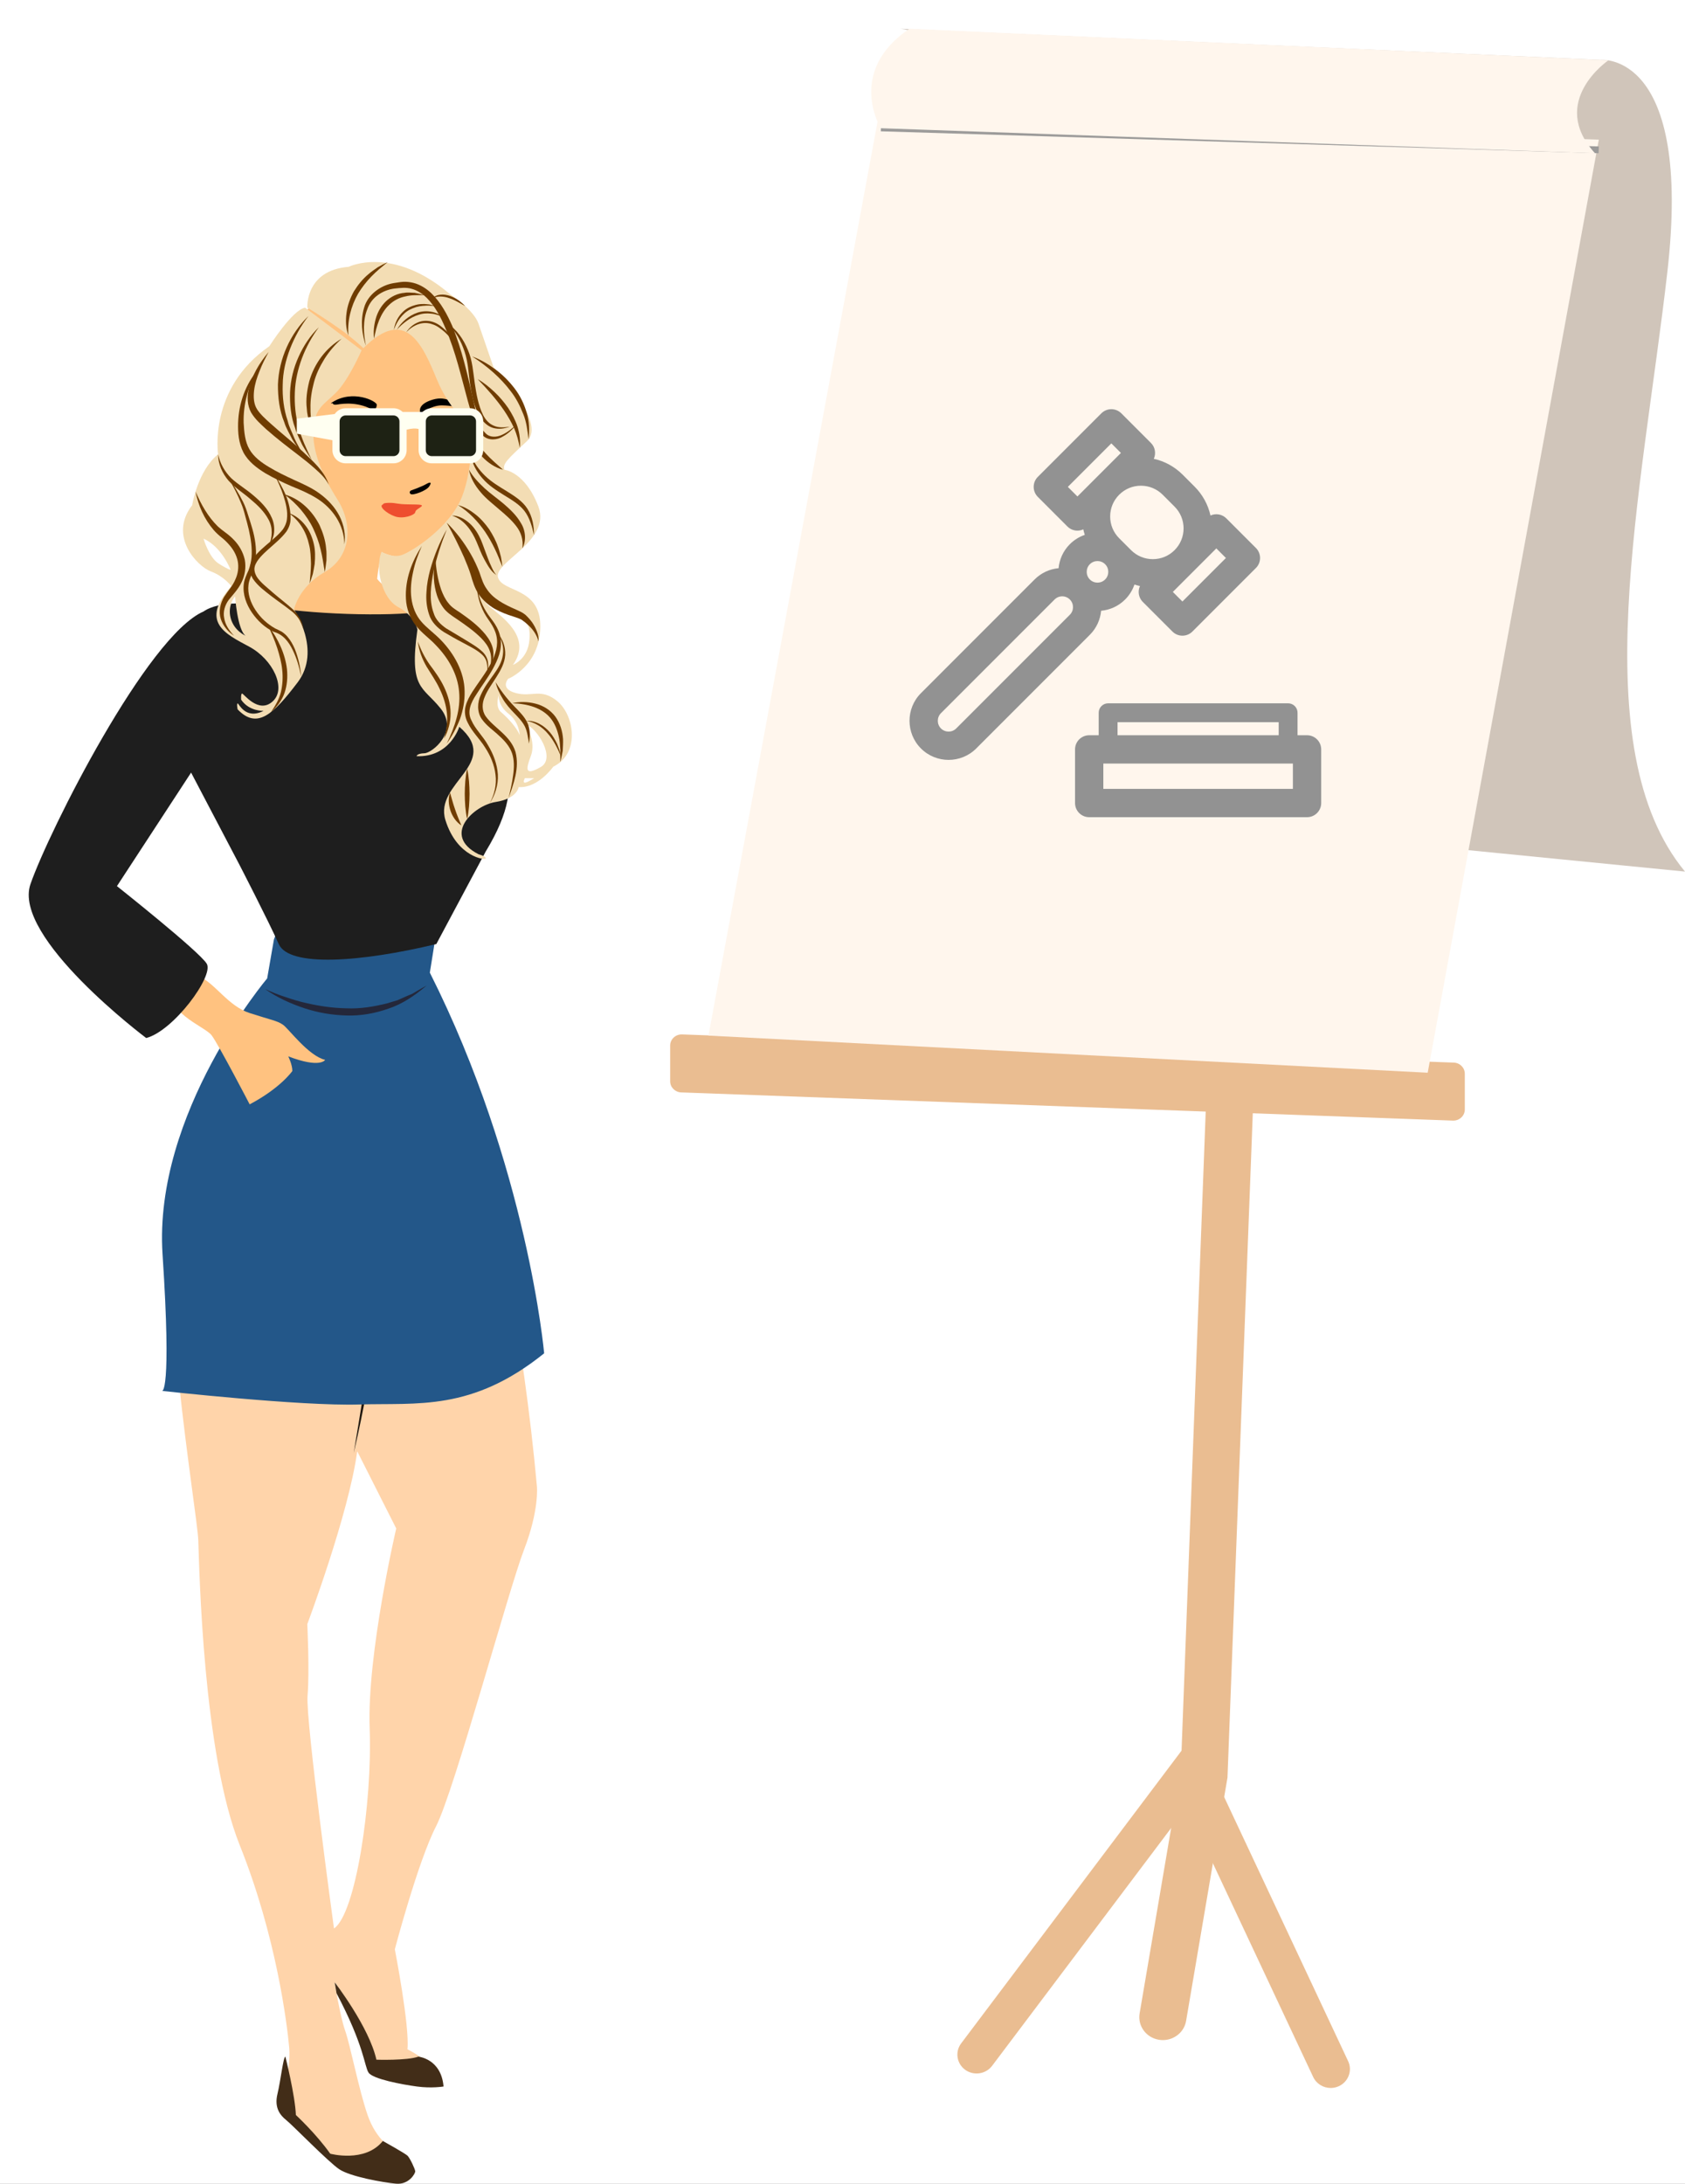 <svg width="176" height="228" viewBox="0 0 176 228" fill="none" xmlns="http://www.w3.org/2000/svg">
<rect x="0" y="0" width="176" height="228" fill="#808080" stroke="none"/>
<g clip-path="url(#clip0_1_2)">
<rect width="176" height="228" fill="white"/>
<path fill-rule="evenodd" clip-rule="evenodd" d="M167.181 6.252C167.181 6.252 176.807 5.245 174.158 28.393C171.507 51.538 165.349 78.099 176 91L100.733 83.562C100.733 83.562 95.686 48.182 100.119 28.771C105.884 3.529 94 3 94 3L167.181 6.252Z" fill="#D0C5BA"/>
<path fill-rule="evenodd" clip-rule="evenodd" d="M151.756 116.999L71.156 114.056C70.512 114.034 70 113.522 70 112.898V109.161C70 108.502 70.567 107.976 71.246 108.001L151.846 110.944C152.49 110.966 153 111.478 153 112.102V115.841C153 116.498 152.435 117.024 151.756 116.999Z" fill="#EABD91"/>
<path fill-rule="evenodd" clip-rule="evenodd" d="M121.464 213C121.331 213 121.195 212.989 121.059 212.967C119.718 212.753 118.811 211.52 119.034 210.217L123.332 184.96L126.079 112.305C126.128 110.985 127.303 109.943 128.627 110.002C129.986 110.05 131.048 111.162 130.998 112.481L128.212 185.591L123.889 210.999C123.689 212.169 122.647 213 121.464 213Z" fill="#EABD91"/>
<path fill-rule="evenodd" clip-rule="evenodd" d="M138.991 218C138.231 218 137.502 217.574 137.163 216.852L123.949 188.708L103.626 215.688C102.967 216.562 101.708 216.748 100.815 216.103C99.923 215.454 99.733 214.221 100.394 213.344L124.756 181L140.816 215.205C141.279 216.193 140.838 217.364 139.829 217.82C139.559 217.942 139.272 218 138.991 218Z" fill="#EABD91"/>
<path fill-rule="evenodd" clip-rule="evenodd" d="M91.79 12L74 108.124L149.125 112L167 14.581L91.79 12Z" fill="#FFF6ED"/>
<path fill-rule="evenodd" clip-rule="evenodd" d="M166.971 16L92 13.71L92.029 13L167 15.29L166.971 16Z" fill="#9C9B9A"/>
<path fill-rule="evenodd" clip-rule="evenodd" d="M168 6.295C168 6.295 161.679 10.598 166.598 16L91.996 13.388C91.996 13.388 88.356 7.487 94.993 3L168 6.295Z" fill="#FFF6ED"/>
<path fill-rule="evenodd" clip-rule="evenodd" d="M38.611 180.464C38.903 188.212 37.15 199.834 34.885 201.346C34.885 201.346 31.906 179.588 32.125 177.037C32.344 174.486 32.097 169.573 32.097 169.573C32.097 169.573 36.435 158.045 37.312 151.526L41.386 159.582C41.386 159.582 38.319 172.716 38.611 180.464ZM54.732 161.809C56.339 157.651 56.083 155.195 56.083 155.195C53.198 123.542 44.674 101.094 44.674 101.094C44.674 101.094 41.752 94.291 35.104 94.291C28.456 94.291 28.894 101.756 28.894 101.756C27.068 104.59 21.041 111.299 18.447 122.543C16.169 132.422 20.602 157.787 20.712 160.838C20.822 163.89 21.205 183.086 25.041 192.653C28.876 202.22 29.99 211.361 30.21 213.818C30.428 216.276 29.041 220.102 29.88 220.858C30.721 221.613 35.214 225.96 35.871 226.196C36.529 226.433 40.729 227.235 41.789 227.377C42.848 227.52 42.812 225.772 41.862 225.063C40.912 224.354 39.304 223.456 38.391 220.811C37.478 218.165 36.601 213.582 36.054 212.024C35.506 210.464 34.958 206.968 34.958 206.968C35.834 207.724 39.049 215.708 39.013 216.228C38.976 216.747 46.063 217.739 46.063 217.739C46.318 215.803 42.556 213.96 42.556 213.96C42.812 211.598 41.24 203.52 41.24 203.52C41.24 203.52 43.652 194.354 45.551 190.669C47.45 186.984 53.125 165.967 54.732 161.809Z" fill="#FFD4AA"/>
<path fill-rule="evenodd" clip-rule="evenodd" d="M36.948 151.697C37.334 149.423 37.694 147.143 38.059 144.866C38.411 142.587 38.779 140.31 39.076 138.018C39.402 135.734 39.695 133.441 39.931 131.139C40.164 128.837 40.372 126.528 40.454 124.201C40.515 126.53 40.409 128.865 40.227 131.185C40.05 133.508 39.753 135.808 39.457 138.107C39.126 140.398 38.763 142.681 38.347 144.949C37.933 147.216 37.471 149.468 36.948 151.697Z" fill="#20180F"/>
<path fill-rule="evenodd" clip-rule="evenodd" d="M29.809 214.728C29.809 214.728 30.823 218.768 30.905 220.823C30.905 220.823 33.015 222.772 34.494 224.862C34.494 224.862 38.123 225.852 39.988 223.533C39.988 223.533 42.311 224.822 42.567 225.072C42.823 225.323 43.352 226.457 43.37 226.693C43.389 226.929 42.713 228.11 41.379 227.992C40.046 227.874 36.576 227.26 35.426 226.48C34.275 225.701 30.549 221.871 29.91 221.365C29.271 220.858 28.631 220.079 28.978 218.638C29.326 217.197 29.581 214.764 29.809 214.728Z" fill="#422D18"/>
<path fill-rule="evenodd" clip-rule="evenodd" d="M34.958 206.968C34.958 206.968 38.548 211.61 39.316 215.047C39.316 215.047 42.521 215.154 43.699 214.728C43.699 214.728 46.082 214.941 46.329 217.846C46.329 217.846 45.096 218.059 43.535 217.846C41.973 217.634 38.932 217.067 38.494 216.394C38.055 215.72 38.058 213.615 35.152 208.113L34.958 206.968Z" fill="#422D18"/>
<path fill-rule="evenodd" clip-rule="evenodd" d="M27.906 102.155C27.906 102.155 16.009 116.212 16.978 130.952C17.947 145.692 16.921 145.22 16.921 145.22C16.921 145.22 31.421 146.826 37.505 146.638C43.59 146.448 49.265 147.39 56.837 141.297C56.837 141.297 55.117 121.85 44.897 101.551L45.635 96.936C45.635 96.936 34.092 83.162 28.613 98.081L27.906 102.155Z" fill="#235789"/>
<path fill-rule="evenodd" clip-rule="evenodd" d="M27.691 103.268C28.384 103.573 29.074 103.866 29.782 104.084C30.481 104.334 31.188 104.539 31.9 104.708C33.322 105.039 34.757 105.252 36.193 105.275C37.632 105.341 39.063 105.104 40.471 104.747L41.523 104.428L42.546 103.975L43.063 103.757L43.558 103.467C43.888 103.27 44.222 103.081 44.56 102.895C43.346 103.934 42.018 104.837 40.578 105.307C39.153 105.81 37.666 106.075 36.185 106.024C34.706 105.982 33.232 105.743 31.805 105.27C30.38 104.798 28.98 104.171 27.691 103.268Z" fill="#24273A"/>
<path fill-rule="evenodd" clip-rule="evenodd" d="M33.124 50.218C33.124 50.218 34.026 58.926 26 63.398C26 63.398 25.858 69 34.834 69C43.81 69 44 64.246 44 64.246C44 64.246 39.869 61.185 39.393 60.432C39.393 60.432 39.678 57.467 40.439 56.196C41.198 54.925 41.816 51.537 38.111 49.7C34.406 47.865 33.124 50.218 33.124 50.218Z" fill="#FFC280"/>
<path fill-rule="evenodd" clip-rule="evenodd" d="M19.021 105.056C19.059 104.998 19.137 104.983 19.194 105.021L22.194 107.021C22.252 107.059 22.267 107.137 22.229 107.194C22.191 107.252 22.113 107.267 22.056 107.229L19.056 105.229C18.998 105.191 18.983 105.113 19.021 105.056Z" fill="#F48399"/>
<path fill-rule="evenodd" clip-rule="evenodd" d="M20.021 104.056C20.059 103.998 20.137 103.983 20.194 104.021L23.194 106.021C23.252 106.059 23.267 106.137 23.229 106.194C23.191 106.252 23.113 106.267 23.056 106.229L20.056 104.229C19.998 104.191 19.983 104.113 20.021 104.056Z" fill="#F48399"/>
<path fill-rule="evenodd" clip-rule="evenodd" d="M21.056 102.021C21.113 101.983 21.191 101.998 21.229 102.056L23.229 105.056C23.267 105.113 23.252 105.191 23.194 105.229C23.137 105.267 23.059 105.252 23.021 105.194L21.021 102.194C20.983 102.137 20.998 102.059 21.056 102.021Z" fill="#F48399"/>
<path fill-rule="evenodd" clip-rule="evenodd" d="M18.192 102.653C18.192 102.653 19.047 101.186 20.758 101.92C22.47 102.653 23.814 105.037 26.075 105.769C28.337 106.503 28.947 106.564 29.559 106.992C30.17 107.42 32.198 110.231 33.964 110.659C33.964 110.659 33.47 111.578 30.109 110.292C30.109 110.292 30.537 111.147 30.537 111.82C30.537 111.82 29.32 113.591 26.078 115.303C26.078 115.303 22.837 109.07 22.103 108.091C21.37 107.114 16.725 105.587 18.192 102.653Z" fill="#FFC280"/>
<path fill-rule="evenodd" clip-rule="evenodd" d="M27.598 63.276C32.179 64.136 40.542 64.415 44.361 63.846C44.361 63.846 51.925 67.864 51.489 73.319C51.053 78.773 55.962 80.3 50.725 88.919L45.574 98.567C37.719 100.451 30.205 101.014 29.114 98.567C28.024 96.12 24.979 90.228 24.979 90.228L19.96 80.665L12.214 92.519C12.214 92.519 20.832 99.344 21.596 100.623C22.36 101.902 18.105 107.652 15.27 108.377C15.27 108.377 1.246 97.865 3.184 92.302C5.123 86.737 15.379 66.377 21.27 63.839C21.27 63.839 23.015 62.416 27.598 63.276Z" fill="#1E1E1E"/>
<path fill-rule="evenodd" clip-rule="evenodd" d="M31.3 51.03C31.3 51.03 32.434 53.298 34.914 54.786C37.394 56.274 40.512 58.542 42.071 58.046C43.631 57.55 47.762 54.384 48.754 50.841C49.746 47.298 50.363 41.392 49.725 38.486C49.088 35.581 45.473 29.486 39.025 29.486C32.575 29.486 26.836 36.289 28.394 43.801C28.394 43.801 26.602 45.999 28.136 48.266C29.67 50.534 31.3 51.03 31.3 51.03Z" fill="#FFC280"/>
<path fill-rule="evenodd" clip-rule="evenodd" d="M35.148 46.282C35.148 46.282 37.995 46.352 38.751 46.902C38.751 46.902 39.028 47 38.921 46.636C38.921 46.636 39.329 46.928 39.356 46.769C39.382 46.609 39.178 45.068 37.575 44.855C35.972 44.643 34.767 46.113 35.148 46.282Z" fill="black"/>
<path fill-rule="evenodd" clip-rule="evenodd" d="M47.621 45.874C47.621 45.874 45.815 45.848 45.083 46.396C45.083 46.396 44.815 46.494 44.917 46.131C44.917 46.131 44.523 46.423 44.497 46.264C44.472 46.104 45.206 44.652 46.759 44.439C48.311 44.227 48.719 45.585 47.621 45.874Z" fill="black"/>
<path fill-rule="evenodd" clip-rule="evenodd" d="M42.89 51.225C42.89 51.225 42.677 51.403 42.89 51.579C43.102 51.757 44.502 51.261 44.821 50.8C45.14 50.339 44.951 50.287 44.496 50.552C44.041 50.818 42.89 51.225 42.89 51.225Z" fill="black"/>
<path fill-rule="evenodd" clip-rule="evenodd" d="M40.02 52.66C40.02 52.66 39.932 52.501 40.693 52.501C41.455 52.501 41.384 52.642 42.624 52.66C43.864 52.678 44.372 52.66 43.888 52.978C43.404 53.298 43.439 53.28 43.351 53.528C43.262 53.776 42.141 54.219 41.257 53.918C40.374 53.616 39.472 52.817 40.02 52.66Z" fill="#EE4E2F"/>
<path fill-rule="evenodd" clip-rule="evenodd" d="M34.699 42.101C34.834 42.059 34.652 42.337 35.266 42.231C35.88 42.125 37.557 41.936 39.069 42.881C39.069 42.881 39.339 42.668 39.358 42.267C39.375 41.891 36.829 40.604 34.663 42.031C34.515 42.128 34.561 42.144 34.699 42.101Z" fill="black"/>
<path fill-rule="evenodd" clip-rule="evenodd" d="M47.62 42.242C47.62 42.242 46.722 41.274 45.21 41.722C43.699 42.172 43.839 42.856 43.887 43.046C43.935 43.234 45.021 42.312 46.155 42.325C47.289 42.337 47.62 42.573 47.62 42.242Z" fill="black"/>
<path fill-rule="evenodd" clip-rule="evenodd" d="M24.093 64.53C23.739 63.183 24.554 62.262 24.554 62.262C24.554 62.262 24.799 65.77 25.651 66.373C25.651 66.373 24.447 65.877 24.093 64.53ZM22.846 58.847C21.811 58.196 21.259 56.238 21.259 56.238C23.172 57.089 24.093 59.499 24.093 59.499C24.093 59.499 23.881 59.499 22.846 58.847ZM32.739 44.835C32.881 42.608 33.731 42.337 35.077 41.014C36.424 39.691 37.767 36.573 37.767 36.573C36.259 35.422 31.871 32.127 31.871 32.127C30.56 32.321 28.133 36.148 28.133 36.148C21.719 40.577 22.782 47.433 22.782 47.433C20.656 49.134 20.072 52.749 20.072 52.749C17.556 56.009 20.638 59.144 22.02 59.658C23.402 60.172 24.164 61.199 24.164 61.199C20.798 64.955 23.579 66.195 26.042 67.524C28.505 68.852 29.969 71.891 28.475 73.238C26.981 74.586 25.418 72.362 25.279 72.41C25.14 72.458 25.188 73.056 25.188 73.056C26.038 74.298 27.536 74.218 27.536 74.218C25.607 75.192 24.937 73.399 24.819 73.442C24.701 73.485 24.819 74.062 24.819 74.062C26.851 76.188 28.534 74.604 31.085 71.251C33.636 67.896 30.707 63.644 30.707 63.644C30.707 63.644 31.133 61.329 33.92 59.722C36.707 58.116 36.896 54.762 35.253 52.164C33.61 49.565 32.597 47.061 32.739 44.835Z" fill="#F3DDB4"/>
<path fill-rule="evenodd" clip-rule="evenodd" d="M56.478 80.085C54.849 81.007 54.885 80.404 55.452 78.916C56.019 77.428 54.956 75.656 54.956 75.656C56.069 75.981 58.108 79.164 56.478 80.085ZM54.825 81.715C54.566 81.715 54.825 81.242 54.825 81.242C54.825 81.242 55.392 81.267 55.794 81.242C55.794 81.242 55.084 81.715 54.825 81.715ZM52.333 74.351C51.696 73.825 52.084 72.573 52.084 72.573C52.084 72.573 51.987 73.646 53.124 74.523C54.261 75.398 54.282 76.755 54.282 76.755C53.998 75.975 52.971 74.877 52.333 74.351ZM51.093 63.29C49.852 62.227 49.818 60.49 49.818 60.49C52.758 66.231 55.603 63.054 55.297 66.819C55.133 68.844 53.574 69.42 53.574 69.42C55.663 66.515 52.333 64.353 51.093 63.29ZM58.215 73.211C56.478 71.794 55.593 72.821 53.877 72.36C52.161 71.9 53.078 70.873 53.078 70.873C53.078 70.873 56.407 69.562 56.437 65.416C56.467 61.271 52.44 61.873 52.014 60.271C51.589 58.669 57.612 56.486 56.23 52.873C54.849 49.259 52.688 49.047 52.688 49.047C52.474 48.445 52.971 47.982 55.062 46.034C57.151 44.085 51.553 38.345 51.553 38.345C51.553 38.345 50.49 35.298 49.986 33.81C49.48 32.321 47.019 30.727 47.019 30.727C40.995 25.589 36.423 27.856 36.423 27.856C31.852 28.226 32.1 32.127 32.1 32.127C32.88 32.569 35.218 34.093 36.389 35.015C37.557 35.936 37.955 36.359 37.955 36.359C42.349 31.946 44.124 35.959 45.612 39.573C47.1 43.188 49.227 44.417 49.227 44.417C49.227 44.417 49.511 48.715 48.239 51.904C46.969 55.093 42.998 57.609 41.961 57.951C40.925 58.293 39.853 57.601 39.853 57.601C39.172 59.257 39.849 62.463 41.596 63.385C43.344 64.306 43.599 65.731 43.599 65.731C42.718 72.022 44.148 71.605 46.038 73.99C47.928 76.377 45.141 78.62 44.337 78.645C43.533 78.668 43.511 78.951 43.511 78.951C47.007 79.093 47.974 75.881 47.974 75.881C52.416 79.731 45.318 81.715 46.522 85.612C47.727 89.511 50.739 89.847 50.739 89.616C50.739 89.387 49.986 89.191 49.986 89.191C46.093 87.207 49.498 84.089 51.767 83.734C54.033 83.381 54.175 82.176 54.175 82.176C56.196 82.317 57.789 80.05 57.789 80.05C60.66 78.633 59.952 74.629 58.215 73.211Z" fill="#F3DDB4"/>
<path fill-rule="evenodd" clip-rule="evenodd" d="M35.679 35.368C34.98 35.993 34.379 36.702 33.889 37.474C33.41 38.251 33.007 39.075 32.782 39.955C32.554 40.829 32.404 41.734 32.432 42.651C32.419 43.571 32.58 44.483 32.728 45.413C32.566 44.974 32.406 44.529 32.276 44.074C32.2 43.608 32.06 43.147 32.048 42.669C31.927 41.718 32.069 40.749 32.3 39.819C32.819 37.97 34.047 36.308 35.679 35.368Z" fill="#6F3C00"/>
<path fill-rule="evenodd" clip-rule="evenodd" d="M33.306 34.164C32.566 35.166 31.968 36.257 31.539 37.404C31.113 38.551 30.837 39.752 30.796 40.968C30.75 42.177 30.847 43.406 31.193 44.582C31.482 45.777 32.021 46.892 32.562 48.018C32.218 47.501 31.861 46.982 31.558 46.433C31.307 45.858 30.988 45.306 30.825 44.692C30.379 43.503 30.258 42.209 30.297 40.942C30.353 39.67 30.659 38.409 31.185 37.259C31.702 36.105 32.407 35.034 33.306 34.164Z" fill="#6F3C00"/>
<path fill-rule="evenodd" clip-rule="evenodd" d="M32.218 32.994C31.419 34.04 30.773 35.187 30.305 36.395C29.84 37.601 29.544 38.876 29.53 40.162C29.487 41.439 29.633 42.74 30.057 43.965C30.199 44.601 30.521 45.174 30.759 45.781C31.026 46.377 31.383 46.928 31.676 47.522C31.29 46.992 30.887 46.461 30.541 45.895C30.254 45.299 29.886 44.732 29.693 44.089C29.179 42.848 29.023 41.481 29.031 40.143C29.13 37.448 30.324 34.832 32.218 32.994Z" fill="#6F3C00"/>
<path fill-rule="evenodd" clip-rule="evenodd" d="M28.061 36.751C27.706 37.4 27.371 38.054 27.113 38.735C26.838 39.406 26.617 40.101 26.537 40.796C26.46 41.486 26.506 42.187 26.845 42.724C27.17 43.241 27.755 43.767 28.281 44.237C29.359 45.212 30.52 46.123 31.609 47.13C32.656 48.141 33.887 49.159 34.344 50.612C34.008 49.951 33.478 49.442 32.932 48.962C32.396 48.47 31.818 48.019 31.238 47.571C30.073 46.678 28.901 45.785 27.78 44.795C27.23 44.27 26.677 43.814 26.228 43.071C25.82 42.319 25.8 41.452 25.97 40.702C26.307 39.184 27.105 37.879 28.061 36.751Z" fill="#6F3C00"/>
<path fill-rule="evenodd" clip-rule="evenodd" d="M26.997 38.556C25.911 40.24 25.396 42.224 25.449 44.16C25.502 45.125 25.594 46.121 26.048 46.902C26.495 47.688 27.273 48.276 28.106 48.769C28.937 49.273 29.833 49.7 30.734 50.115C31.622 50.52 32.599 50.938 33.423 51.56C34.257 52.17 34.981 52.953 35.457 53.873C35.918 54.792 36.135 55.849 35.963 56.841C35.972 54.809 34.715 53.046 33.094 52.035C32.268 51.521 31.394 51.147 30.446 50.764C29.522 50.362 28.605 49.932 27.718 49.41C26.854 48.879 25.96 48.225 25.427 47.244C24.916 46.249 24.844 45.178 24.871 44.16C24.936 42.105 25.651 40.061 26.997 38.556Z" fill="#6F3C00"/>
<path fill-rule="evenodd" clip-rule="evenodd" d="M28.613 49.47C29.538 50.861 30.4 52.429 30.351 54.229C30.338 54.678 30.166 55.131 29.905 55.513C29.635 55.865 29.332 56.179 29.016 56.469C28.39 57.052 27.722 57.571 27.187 58.176C26.927 58.478 26.701 58.802 26.606 59.152C26.52 59.502 26.621 59.86 26.802 60.191C27.211 60.839 27.924 61.349 28.541 61.908C29.176 62.457 29.85 62.962 30.489 63.531C31.136 64.092 31.625 64.883 31.711 65.731C31.507 64.9 31.009 64.204 30.33 63.716C29.675 63.2 28.972 62.726 28.3 62.208C27.638 61.683 26.937 61.195 26.412 60.425C26.179 60.032 26.028 59.532 26.14 59.043C26.26 58.569 26.529 58.186 26.812 57.847C27.409 57.197 28.094 56.69 28.71 56.133C29.022 55.858 29.31 55.567 29.56 55.253C29.769 54.94 29.934 54.591 29.97 54.191C30.073 53.4 29.867 52.567 29.615 51.78C29.36 50.984 29.007 50.217 28.613 49.47Z" fill="#6F3C00"/>
<path fill-rule="evenodd" clip-rule="evenodd" d="M22.782 47.434C22.984 48.402 23.487 49.268 24.16 49.933C24.843 50.57 25.722 51.081 26.478 51.734C27.236 52.376 27.986 53.114 28.394 54.08C28.609 54.552 28.677 55.093 28.627 55.601C28.576 56.119 28.335 56.581 28.072 56.995C28.472 56.085 28.506 55.066 28.045 54.241C27.604 53.413 26.902 52.733 26.157 52.117C25.429 51.468 24.582 50.973 23.881 50.195C23.213 49.422 22.778 48.433 22.782 47.434Z" fill="#6F3C00"/>
<path fill-rule="evenodd" clip-rule="evenodd" d="M23.847 49.869C24.426 50.671 24.944 51.516 25.392 52.406C25.616 52.848 25.781 53.345 25.921 53.807C26.074 54.274 26.23 54.747 26.363 55.227C26.639 56.186 26.789 57.199 26.726 58.223C26.685 58.733 26.58 59.243 26.398 59.73C26.178 60.235 26.006 60.599 25.956 61.068C25.84 61.973 26.168 62.916 26.688 63.701C27.204 64.497 27.931 65.162 28.754 65.62C28.959 65.713 29.183 65.821 29.43 65.955C29.65 66.103 29.853 66.274 30.021 66.472C30.359 66.864 30.604 67.314 30.801 67.775C31.167 68.71 31.383 69.687 31.466 70.673C31.272 69.706 31.007 68.749 30.577 67.876C30.15 66.993 29.566 66.233 28.584 65.965C27.652 65.517 26.887 64.796 26.309 63.953C25.739 63.115 25.341 62.081 25.46 61.01C25.512 60.489 25.775 59.95 25.954 59.557C26.124 59.121 26.228 58.658 26.274 58.185C26.353 57.236 26.204 56.271 25.992 55.321C25.884 54.846 25.752 54.373 25.62 53.896C25.496 53.407 25.367 52.96 25.17 52.506C24.804 51.598 24.33 50.73 23.847 49.869Z" fill="#6F3C00"/>
<path fill-rule="evenodd" clip-rule="evenodd" d="M28.04 65.416C28.568 66.037 28.973 66.753 29.308 67.5C29.641 68.249 29.879 69.05 29.974 69.878C30.054 70.706 29.993 71.562 29.715 72.354C29.436 73.151 28.912 73.826 28.298 74.351C28.761 73.682 29.163 73.001 29.348 72.241C29.519 71.484 29.561 70.708 29.477 69.933C29.4 69.156 29.189 68.394 28.951 67.639C28.699 66.886 28.393 66.145 28.04 65.416Z" fill="#6F3C00"/>
<path fill-rule="evenodd" clip-rule="evenodd" d="M20.428 51.322C20.998 52.674 21.737 53.963 22.74 54.95C23.003 55.193 23.26 55.386 23.561 55.612C23.872 55.837 24.165 56.092 24.436 56.373C24.978 56.932 25.397 57.655 25.571 58.457C25.714 59.265 25.577 60.118 25.217 60.822C24.881 61.527 24.291 62.135 23.889 62.635C23.494 63.182 23.278 63.858 23.417 64.533C23.517 65.218 23.939 65.847 24.447 66.373C23.829 65.972 23.306 65.372 23.06 64.621C22.815 63.862 23.003 62.996 23.404 62.323C23.848 61.629 24.306 61.17 24.574 60.52C24.864 59.907 24.953 59.237 24.835 58.599C24.708 57.963 24.375 57.359 23.913 56.85C23.688 56.592 23.436 56.35 23.161 56.132C22.881 55.908 22.573 55.632 22.325 55.347C21.321 54.18 20.708 52.772 20.428 51.322Z" fill="#6F3C00"/>
<path fill-rule="evenodd" clip-rule="evenodd" d="M30.17 53.577C30.841 53.791 31.418 54.26 31.864 54.818C32.319 55.379 32.605 56.062 32.771 56.759C32.942 57.46 32.931 58.181 32.867 58.883C32.813 59.231 32.746 59.577 32.678 59.919C32.566 60.253 32.47 60.588 32.344 60.912C32.401 60.214 32.476 59.537 32.483 58.859C32.455 58.185 32.453 57.511 32.283 56.869C32.002 55.582 31.313 54.378 30.17 53.577Z" fill="#6F3C00"/>
<path fill-rule="evenodd" clip-rule="evenodd" d="M29.685 51.616C31.298 52.038 32.621 53.33 33.378 54.834C33.727 55.603 33.993 56.418 34.061 57.254C34.131 57.667 34.091 58.089 34.098 58.499C34.052 58.912 34.002 59.322 33.919 59.722C33.792 58.907 33.678 58.119 33.485 57.355C33.307 56.589 33.032 55.861 32.705 55.164C32.372 54.469 31.935 53.829 31.435 53.231C30.927 52.642 30.358 52.084 29.685 51.616Z" fill="#6F3C00"/>
<path fill-rule="evenodd" clip-rule="evenodd" d="M36.388 35.015C36.123 34.275 36.089 33.461 36.196 32.674C36.296 31.881 36.578 31.116 36.968 30.416C37.391 29.737 37.895 29.107 38.51 28.605C38.804 28.34 39.145 28.134 39.458 27.902C39.803 27.711 40.147 27.525 40.498 27.359C39.896 27.859 39.295 28.332 38.773 28.885C38.245 29.43 37.787 30.028 37.4 30.666C36.663 31.962 36.269 33.461 36.388 35.015Z" fill="#6F3C00"/>
<path fill-rule="evenodd" clip-rule="evenodd" d="M38.219 36.103C37.796 34.857 37.633 33.465 38.028 32.138C38.398 30.779 39.735 29.799 41.084 29.565C41.427 29.519 41.761 29.447 42.114 29.424C42.473 29.407 42.835 29.45 43.187 29.536C43.892 29.716 44.519 30.116 45.029 30.594C46.047 31.573 46.695 32.799 47.237 34.027C48.252 36.523 48.837 39.126 49.417 41.698C49.561 42.34 49.707 42.983 49.886 43.607C50.06 44.237 50.279 44.838 50.728 45.243C51.145 45.685 51.846 45.681 52.42 45.407C53.008 45.149 53.53 44.725 53.998 44.263C53.589 44.78 53.11 45.263 52.507 45.585C51.948 45.93 51.067 46.034 50.493 45.526C49.917 45.064 49.644 44.373 49.435 43.751C49.216 43.116 49.036 42.476 48.858 41.837C48.161 39.288 47.581 36.706 46.548 34.32C46.05 33.131 45.444 31.964 44.559 31.087C44.115 30.658 43.595 30.32 43.019 30.161C42.447 29.983 41.828 30.061 41.192 30.128C39.952 30.291 38.794 31.048 38.372 32.261C37.892 33.444 37.956 34.821 38.219 36.103Z" fill="#6F3C00"/>
<path fill-rule="evenodd" clip-rule="evenodd" d="M46.72 33.775C47.725 34.401 48.424 35.446 48.872 36.544C49.357 37.653 49.422 38.88 49.588 40.007C49.757 41.145 49.954 42.298 50.445 43.303C50.692 43.8 51.065 44.239 51.575 44.446C52.081 44.675 52.68 44.642 53.254 44.544C52.71 44.751 52.092 44.849 51.491 44.675C50.89 44.492 50.42 44.011 50.11 43.492C49.489 42.431 49.279 41.236 49.094 40.078C48.933 38.901 48.889 37.758 48.513 36.675C48.155 35.6 47.589 34.559 46.72 33.775Z" fill="#6F3C00"/>
<path fill-rule="evenodd" clip-rule="evenodd" d="M39.077 35.368C38.98 34.682 39.056 33.979 39.242 33.3C39.426 32.62 39.783 31.966 40.312 31.459C40.843 30.96 41.544 30.619 42.26 30.573C42.612 30.502 42.968 30.571 43.316 30.573C43.66 30.637 43.996 30.721 44.325 30.815C43.635 30.814 42.961 30.787 42.325 30.952C41.687 31.079 41.108 31.386 40.656 31.821C40.191 32.251 39.859 32.818 39.603 33.424C39.356 34.035 39.187 34.691 39.077 35.368Z" fill="#6F3C00"/>
<path fill-rule="evenodd" clip-rule="evenodd" d="M45.129 31.186C45.342 30.942 45.672 30.8 46.003 30.767C46.336 30.73 46.672 30.79 46.984 30.889C47.296 31 47.587 31.148 47.857 31.329C48.125 31.511 48.365 31.727 48.588 31.957L47.758 31.494C47.479 31.354 47.201 31.21 46.906 31.125C46.62 31.014 46.316 30.965 46.014 30.959C45.714 30.959 45.4 31.015 45.129 31.186Z" fill="#6F3C00"/>
<path fill-rule="evenodd" clip-rule="evenodd" d="M41.144 34.435C41.259 33.489 41.838 32.565 42.721 32.095C43.165 31.882 43.65 31.745 44.139 31.744C44.382 31.729 44.623 31.774 44.862 31.788L45.561 31.958C45.084 31.916 44.613 31.886 44.151 31.936C43.687 31.975 43.24 32.104 42.838 32.316C42.425 32.513 42.084 32.835 41.8 33.198C41.52 33.564 41.295 33.984 41.144 34.435Z" fill="#6F3C00"/>
<path fill-rule="evenodd" clip-rule="evenodd" d="M41.451 34.425C41.929 33.612 42.702 32.948 43.626 32.637C44.09 32.49 44.594 32.457 45.068 32.555C45.551 32.629 45.977 32.873 46.368 33.13C45.931 32.953 45.496 32.78 45.039 32.745C44.589 32.692 44.128 32.721 43.701 32.875C43.266 33.002 42.864 33.229 42.489 33.494C42.118 33.765 41.763 34.071 41.451 34.425Z" fill="#6F3C00"/>
<path fill-rule="evenodd" clip-rule="evenodd" d="M42.436 34.681C42.731 34.245 43.143 33.869 43.651 33.662C44.155 33.445 44.747 33.448 45.265 33.627C45.79 33.809 46.214 34.167 46.594 34.538C46.763 34.745 46.946 34.94 47.1 35.155L47.52 35.827C47.177 35.424 46.836 35.031 46.459 34.675C46.067 34.347 45.666 34.008 45.182 33.863C44.715 33.682 44.196 33.68 43.718 33.841C43.24 34 42.801 34.304 42.436 34.681Z" fill="#6F3C00"/>
<path fill-rule="evenodd" clip-rule="evenodd" d="M49.329 37.222C50.203 37.54 51.01 38.025 51.761 38.581C52.514 39.139 53.183 39.813 53.756 40.564C54.331 41.315 54.751 42.186 55.012 43.091C55.3 43.996 55.305 44.96 55.208 45.874C55.096 44.954 54.996 44.048 54.646 43.21C54.314 42.378 53.912 41.57 53.355 40.862C52.277 39.421 50.877 38.23 49.329 37.222Z" fill="#6F3C00"/>
<path fill-rule="evenodd" clip-rule="evenodd" d="M49.895 39.585C50.531 39.947 51.099 40.414 51.633 40.914C52.169 41.415 52.648 41.978 53.071 42.585C53.477 43.201 53.831 43.86 54.06 44.568C54.276 45.28 54.377 46.028 54.289 46.756C54.169 46.033 53.977 45.354 53.7 44.704C53.401 44.064 53.056 43.451 52.657 42.866C51.856 41.696 50.904 40.633 49.895 39.585Z" fill="#6F3C00"/>
<path fill-rule="evenodd" clip-rule="evenodd" d="M49.253 45.413C49.707 46.134 50.196 46.767 50.746 47.36C51.292 47.957 51.903 48.477 52.545 49.047C51.716 48.823 50.973 48.326 50.379 47.699C50.089 47.379 49.83 47.027 49.638 46.64C49.444 46.255 49.286 45.845 49.253 45.413Z" fill="#6F3C00"/>
<path fill-rule="evenodd" clip-rule="evenodd" d="M49.177 47.434C49.48 48.318 50.036 49.071 50.685 49.696C51.338 50.323 52.116 50.788 52.914 51.276C53.687 51.769 54.555 52.277 55.093 53.125C55.625 53.964 55.774 54.938 55.779 55.868C55.571 54.96 55.319 54.05 54.778 53.346C54.237 52.646 53.441 52.19 52.651 51.701C51.87 51.209 51.039 50.696 50.409 49.96C49.78 49.246 49.28 48.375 49.177 47.434Z" fill="#6F3C00"/>
<path fill-rule="evenodd" clip-rule="evenodd" d="M48.987 49.047C49.414 49.811 50.016 50.417 50.626 50.99C51.242 51.553 51.946 52.04 52.619 52.61C53.279 53.182 53.949 53.801 54.409 54.61C54.911 55.395 54.98 56.466 54.567 57.244C54.683 56.36 54.419 55.565 53.918 54.928C53.425 54.283 52.788 53.73 52.135 53.182C51.497 52.621 50.787 52.092 50.207 51.396C49.63 50.72 49.143 49.921 48.987 49.047Z" fill="#6F3C00"/>
<path fill-rule="evenodd" clip-rule="evenodd" d="M47.84 52.735C48.516 52.908 49.127 53.282 49.674 53.717C50.228 54.153 50.693 54.692 51.099 55.265C51.479 55.856 51.813 56.478 52.033 57.142C52.155 57.469 52.228 57.812 52.324 58.144C52.384 58.487 52.442 58.829 52.477 59.172C52.211 58.531 51.977 57.895 51.677 57.29C51.383 56.683 51.055 56.101 50.685 55.547C49.929 54.452 49.01 53.464 47.84 52.735Z" fill="#6F3C00"/>
<path fill-rule="evenodd" clip-rule="evenodd" d="M47.195 53.829C47.888 53.817 48.551 54.183 49.064 54.654C49.592 55.126 49.957 55.745 50.238 56.377C50.501 57.023 50.702 57.636 50.947 58.261C51.062 58.573 51.193 58.879 51.335 59.178C51.471 59.479 51.612 59.786 51.842 60.03C51.254 59.652 50.929 59.004 50.597 58.421C50.268 57.83 50.032 57.167 49.779 56.574C49.526 55.976 49.207 55.409 48.789 54.921C48.371 54.44 47.844 54.023 47.195 53.829Z" fill="#6F3C00"/>
<path fill-rule="evenodd" clip-rule="evenodd" d="M46.664 54.573C47.643 55.542 48.489 56.646 49.174 57.856C49.526 58.457 49.817 59.094 50.077 59.751C50.318 60.462 50.475 60.989 50.838 61.493C51.502 62.515 52.661 63.106 53.9 63.645C54.212 63.797 54.536 63.911 54.879 64.19C55.146 64.445 55.386 64.704 55.596 64.998C55.985 65.591 56.308 66.278 56.251 66.979C56.083 66.313 55.698 65.756 55.226 65.31C54.994 65.086 54.736 64.877 54.478 64.7C54.266 64.582 53.937 64.469 53.62 64.369C52.97 64.169 52.3 63.916 51.661 63.558C51.03 63.19 50.447 62.682 50.013 62.057C49.582 61.444 49.351 60.642 49.184 60.06C48.993 59.432 48.735 58.821 48.478 58.205C47.935 56.985 47.332 55.772 46.664 54.573Z" fill="#6F3C00"/>
<path fill-rule="evenodd" clip-rule="evenodd" d="M46.664 55.282C46.1 56.698 45.62 58.143 45.295 59.614C45.007 61.069 44.789 62.63 45.288 63.986C45.49 64.692 46.008 65.19 46.595 65.601L48.549 66.774C49.192 67.181 49.875 67.541 50.447 68.1C50.724 68.386 50.927 68.763 50.972 69.156C51.024 69.547 50.969 69.931 50.9 70.305C50.916 69.925 50.923 69.541 50.842 69.18C50.761 68.818 50.552 68.511 50.276 68.276C49.723 67.799 49.023 67.472 48.359 67.109C47.682 66.761 47.02 66.376 46.36 65.99C45.699 65.562 45.056 64.948 44.819 64.159C44.563 63.395 44.483 62.591 44.545 61.814C44.58 61.033 44.727 60.269 44.923 59.524C45.334 58.04 45.913 56.612 46.664 55.282Z" fill="#6F3C00"/>
<path fill-rule="evenodd" clip-rule="evenodd" d="M45.478 58.253C45.544 59.399 45.725 60.527 46.08 61.563C46.272 62.072 46.498 62.565 46.831 62.963C47.144 63.386 47.553 63.633 48.063 63.964C49.005 64.625 49.954 65.318 50.712 66.252C51.084 66.716 51.409 67.261 51.511 67.872C51.604 68.482 51.485 69.097 51.199 69.597C51.329 69.035 51.35 68.464 51.158 67.962C50.991 67.456 50.649 67.027 50.275 66.636C49.502 65.863 48.573 65.218 47.641 64.583C47.2 64.289 46.619 63.918 46.264 63.394C45.9 62.883 45.659 62.313 45.519 61.732C45.229 60.572 45.253 59.383 45.478 58.253Z" fill="#6F3C00"/>
<path fill-rule="evenodd" clip-rule="evenodd" d="M49.818 60.912C49.86 61.968 50.237 62.982 50.783 63.86C51.047 64.307 51.393 64.689 51.692 65.153C51.984 65.61 52.208 66.129 52.288 66.684C52.464 67.818 51.989 68.895 51.483 69.82C50.963 70.765 50.315 71.61 49.765 72.491C49.189 73.348 48.756 74.31 49.246 75.221C49.642 76.133 50.461 76.869 50.983 77.821C51.534 78.741 51.931 79.781 52.001 80.863C52.06 81.949 51.713 83.016 51.135 83.894C51.644 82.971 51.894 81.909 51.757 80.883C51.64 79.857 51.225 78.886 50.656 78.024C50.117 77.149 49.317 76.433 48.831 75.408C48.582 74.91 48.481 74.281 48.638 73.718C48.78 73.155 49.062 72.678 49.343 72.224C49.924 71.323 50.576 70.497 51.087 69.598C51.599 68.708 52.009 67.726 51.908 66.731C51.859 66.238 51.679 65.758 51.422 65.316C51.172 64.88 50.821 64.459 50.572 63.981C50.079 63.031 49.778 61.97 49.818 60.912Z" fill="#6F3C00"/>
<path fill-rule="evenodd" clip-rule="evenodd" d="M51.967 66.105C52.516 66.703 52.811 67.542 52.77 68.381C52.72 69.233 52.286 69.998 51.855 70.676C51.43 71.368 50.935 72.01 50.645 72.724C50.329 73.424 50.314 74.209 50.749 74.81C51.595 75.996 53.337 76.808 53.848 78.521C54.275 80.22 53.639 81.823 53.124 83.33C53.3 82.539 53.496 81.754 53.594 80.959C53.708 80.171 53.729 79.359 53.482 78.637C53.229 77.919 52.706 77.331 52.113 76.8C51.541 76.249 50.849 75.818 50.329 75.081C49.802 74.342 49.855 73.291 50.227 72.546C50.571 71.768 51.069 71.114 51.537 70.462C52.003 69.813 52.432 69.139 52.528 68.359C52.643 67.587 52.425 66.769 51.967 66.105Z" fill="#6F3C00"/>
<path fill-rule="evenodd" clip-rule="evenodd" d="M48.794 80.248C48.989 81.127 49.034 82.006 49.044 82.885C49.035 83.765 48.99 84.644 48.794 85.522C48.598 84.643 48.553 83.764 48.544 82.885C48.554 82.006 48.6 81.127 48.794 80.248Z" fill="#6F3C00"/>
<path fill-rule="evenodd" clip-rule="evenodd" d="M47.004 82.749C47.183 83.366 47.329 83.932 47.528 84.489C47.617 84.77 47.727 85.043 47.834 85.322C47.938 85.604 48.076 85.872 48.188 86.18C47.643 85.828 47.263 85.259 47.055 84.65C46.856 84.039 46.792 83.366 47.004 82.749Z" fill="#6F3C00"/>
<path fill-rule="evenodd" clip-rule="evenodd" d="M51.766 71.227C52.098 71.765 52.451 72.275 52.835 72.754C53.224 73.239 53.627 73.668 54.078 74.118C54.5 74.574 54.968 75.066 55.185 75.719C55.399 76.368 55.352 77.019 55.251 77.641C55.147 77.018 55.085 76.386 54.829 75.862C54.571 75.344 54.148 74.911 53.717 74.462C53.289 74.02 52.842 73.524 52.522 72.974C52.189 72.429 51.909 71.848 51.766 71.227Z" fill="#6F3C00"/>
<path fill-rule="evenodd" clip-rule="evenodd" d="M53.509 73.424C54.293 73.24 55.125 73.264 55.927 73.465C56.73 73.662 57.499 74.133 58.008 74.822C58.509 75.517 58.757 76.348 58.811 77.166C58.826 77.574 58.797 77.983 58.777 78.385C58.694 78.782 58.627 79.179 58.529 79.567C58.515 79.162 58.532 78.767 58.532 78.373C58.501 77.982 58.488 77.589 58.428 77.208C58.29 76.45 58.051 75.721 57.609 75.124C57.176 74.519 56.527 74.098 55.812 73.83C55.092 73.571 54.307 73.445 53.509 73.424Z" fill="#6F3C00"/>
<path fill-rule="evenodd" clip-rule="evenodd" d="M54.955 75.267C55.908 75.189 56.821 75.749 57.434 76.457C57.745 76.82 57.98 77.235 58.185 77.658L58.436 78.315L58.606 78.996C58.24 78.14 57.843 77.303 57.244 76.621C56.957 76.272 56.615 75.972 56.231 75.735C55.846 75.504 55.418 75.319 54.955 75.267Z" fill="#6F3C00"/>
<path fill-rule="evenodd" clip-rule="evenodd" d="M44.069 56.994C43.675 57.871 43.344 58.77 43.154 59.697C42.945 60.615 42.85 61.56 42.972 62.468C43.093 63.373 43.425 64.236 44.012 64.909C44.567 65.561 45.398 66.143 46.082 66.858C47.437 68.269 48.503 70.148 48.529 72.179C48.553 73.179 48.365 74.165 48.041 75.087C47.678 75.997 47.216 76.852 46.664 77.64C47.496 75.921 48.137 74.06 47.953 72.212C47.796 70.369 46.83 68.709 45.541 67.377C44.912 66.691 44.136 66.171 43.459 65.351C42.818 64.547 42.445 63.529 42.401 62.524C42.294 60.503 43.022 58.598 44.069 56.994Z" fill="#6F3C00"/>
<path fill-rule="evenodd" clip-rule="evenodd" d="M43.652 66.98C43.947 67.849 44.37 68.656 44.881 69.39C45.416 70.102 45.981 70.876 46.38 71.72C46.781 72.565 47.061 73.497 47.065 74.448C47.075 75.398 46.82 76.33 46.368 77.13C46.63 76.25 46.769 75.35 46.682 74.467C46.59 73.587 46.322 72.737 45.929 71.936C45.554 71.118 45.043 70.399 44.555 69.598C44.09 68.788 43.744 67.902 43.652 66.98Z" fill="#6F3C00"/>
<path d="M41 43H36C35.448 43 35 43.448 35 44V47C35 47.552 35.448 48 36 48H41C41.552 48 42 47.552 42 47V44C42 43.448 41.552 43 41 43Z" fill="#1E2214"/>
<path d="M49 43H45C44.448 43 44 43.448 44 44V47C44 47.552 44.448 48 45 48H49C49.552 48 50 47.552 50 47V44C50 43.448 49.552 43 49 43Z" fill="#1E2214"/>
<path fill-rule="evenodd" clip-rule="evenodd" d="M36.098 42.625H41.098C41.858 42.625 42.473 43.241 42.473 44V47C42.473 47.759 41.858 48.375 41.098 48.375H36.098C35.339 48.375 34.723 47.759 34.723 47V44C34.723 43.241 35.339 42.625 36.098 42.625ZM41.098 43.375H36.098C35.753 43.375 35.473 43.655 35.473 44V47C35.473 47.345 35.753 47.625 36.098 47.625H41.098C41.443 47.625 41.723 47.345 41.723 47V44C41.723 43.655 41.443 43.375 41.098 43.375Z" fill="#FFFFF1"/>
<path fill-rule="evenodd" clip-rule="evenodd" d="M45.098 42.625H49.098C49.858 42.625 50.473 43.241 50.473 44V47C50.473 47.759 49.858 48.375 49.098 48.375H45.098C44.339 48.375 43.723 47.759 43.723 47V44C43.723 43.241 44.339 42.625 45.098 42.625ZM49.098 43.375H45.098C44.753 43.375 44.473 43.655 44.473 44V47C44.473 47.345 44.753 47.625 45.098 47.625H49.098C49.443 47.625 49.723 47.345 49.723 47V44C49.723 43.655 49.443 43.375 49.098 43.375Z" fill="#FFFFF1"/>
<path fill-rule="evenodd" clip-rule="evenodd" d="M42.082 44.989C42.082 44.989 43.489 44.428 44.082 44.989L44.27 43.011H41.902L42.082 44.989Z" fill="#FFFFF1"/>
<path fill-rule="evenodd" clip-rule="evenodd" d="M35.399 46.09L31 45.282V43.714L35.399 43.169V46.09Z" fill="#FFFFF1"/>
<g clip-path="url(#clip1_1_2)">
<path d="M96.194 72.371L108.062 60.502C108.743 59.821 109.623 59.411 110.57 59.324C110.656 58.409 111.047 57.517 111.746 56.818C112.201 56.364 112.737 56.039 113.307 55.844C113.246 55.656 113.193 55.463 113.15 55.268C112.959 55.355 112.751 55.403 112.538 55.403C112.146 55.403 111.77 55.247 111.492 54.97L108.402 51.879C107.825 51.302 107.825 50.366 108.402 49.789L115.035 43.156C115.312 42.879 115.688 42.723 116.08 42.723C116.472 42.723 116.848 42.879 117.125 43.156L120.216 46.247C120.665 46.695 120.763 47.359 120.515 47.904C121.649 48.155 122.691 48.722 123.533 49.563L124.776 50.806C125.617 51.647 126.184 52.69 126.435 53.824C126.98 53.576 127.644 53.674 128.092 54.123L131.183 57.213C131.46 57.491 131.616 57.867 131.616 58.258C131.616 58.65 131.46 59.026 131.183 59.303L124.55 65.937C124.261 66.226 123.883 66.37 123.505 66.37C123.126 66.37 122.748 66.225 122.46 65.937L119.369 62.846C119.092 62.569 118.936 62.193 118.936 61.801C118.936 61.587 118.984 61.379 119.071 61.189C118.876 61.145 118.683 61.093 118.494 61.031C118.299 61.602 117.975 62.138 117.521 62.592C116.821 63.292 115.929 63.684 115.013 63.769C114.928 64.684 114.536 65.577 113.837 66.276L101.968 78.145C101.172 78.941 100.127 79.339 99.081 79.339C98.036 79.339 96.99 78.941 96.194 78.145C94.602 76.553 94.602 73.963 96.194 72.371ZM116.08 46.291L111.537 50.834L112.538 51.835L117.081 47.292L116.08 46.291ZM122.685 52.896L121.443 51.653C120.836 51.047 120.029 50.712 119.171 50.712C118.313 50.712 117.506 51.047 116.899 51.653C116.292 52.26 115.958 53.067 115.958 53.925C115.958 54.783 116.293 55.59 116.899 56.197L118.142 57.44C118.749 58.046 119.556 58.38 120.414 58.38C121.272 58.38 122.079 58.046 122.685 57.44C123.292 56.833 123.626 56.026 123.626 55.168C123.626 54.31 123.292 53.503 122.685 52.896ZM123.505 62.802L128.048 58.259L127.047 57.258L122.504 61.801L123.505 62.802ZM115.431 58.908C114.991 58.469 114.276 58.469 113.837 58.908C113.397 59.348 113.397 60.063 113.837 60.502C114.276 60.942 114.991 60.942 115.431 60.502C115.87 60.063 115.87 59.348 115.431 58.908ZM98.284 76.055C98.724 76.494 99.439 76.494 99.878 76.055L111.746 64.186C112.186 63.747 112.186 63.032 111.746 62.592C111.534 62.379 111.251 62.262 110.95 62.262C110.648 62.262 110.365 62.379 110.153 62.592L98.284 74.461C97.845 74.9 97.845 75.615 98.284 76.055Z" fill="#929292"/>
<path d="M113.767 76.765H114.759V74.416C114.759 73.872 115.2 73.431 115.744 73.431H134.545C135.089 73.431 135.53 73.872 135.53 74.416V76.765H136.522C137.338 76.765 138 77.427 138 78.243V83.843C138 84.659 137.338 85.321 136.522 85.321H113.767C112.951 85.321 112.289 84.659 112.289 83.843V78.243C112.289 77.427 112.951 76.765 113.767 76.765ZM133.56 75.402H116.729V76.765H133.56V75.402ZM115.245 82.365H135.044V79.721H115.245V82.365Z" fill="#929292"/>
</g>
</g>
<defs>
<clipPath id="clip0_1_2">
<rect width="176" height="228" fill="white"/>
</clipPath>
<clipPath id="clip1_1_2">
<rect width="43" height="43" fill="white" transform="matrix(-1 0 0 1 138 42.522)"/>
</clipPath>
</defs>
</svg>
